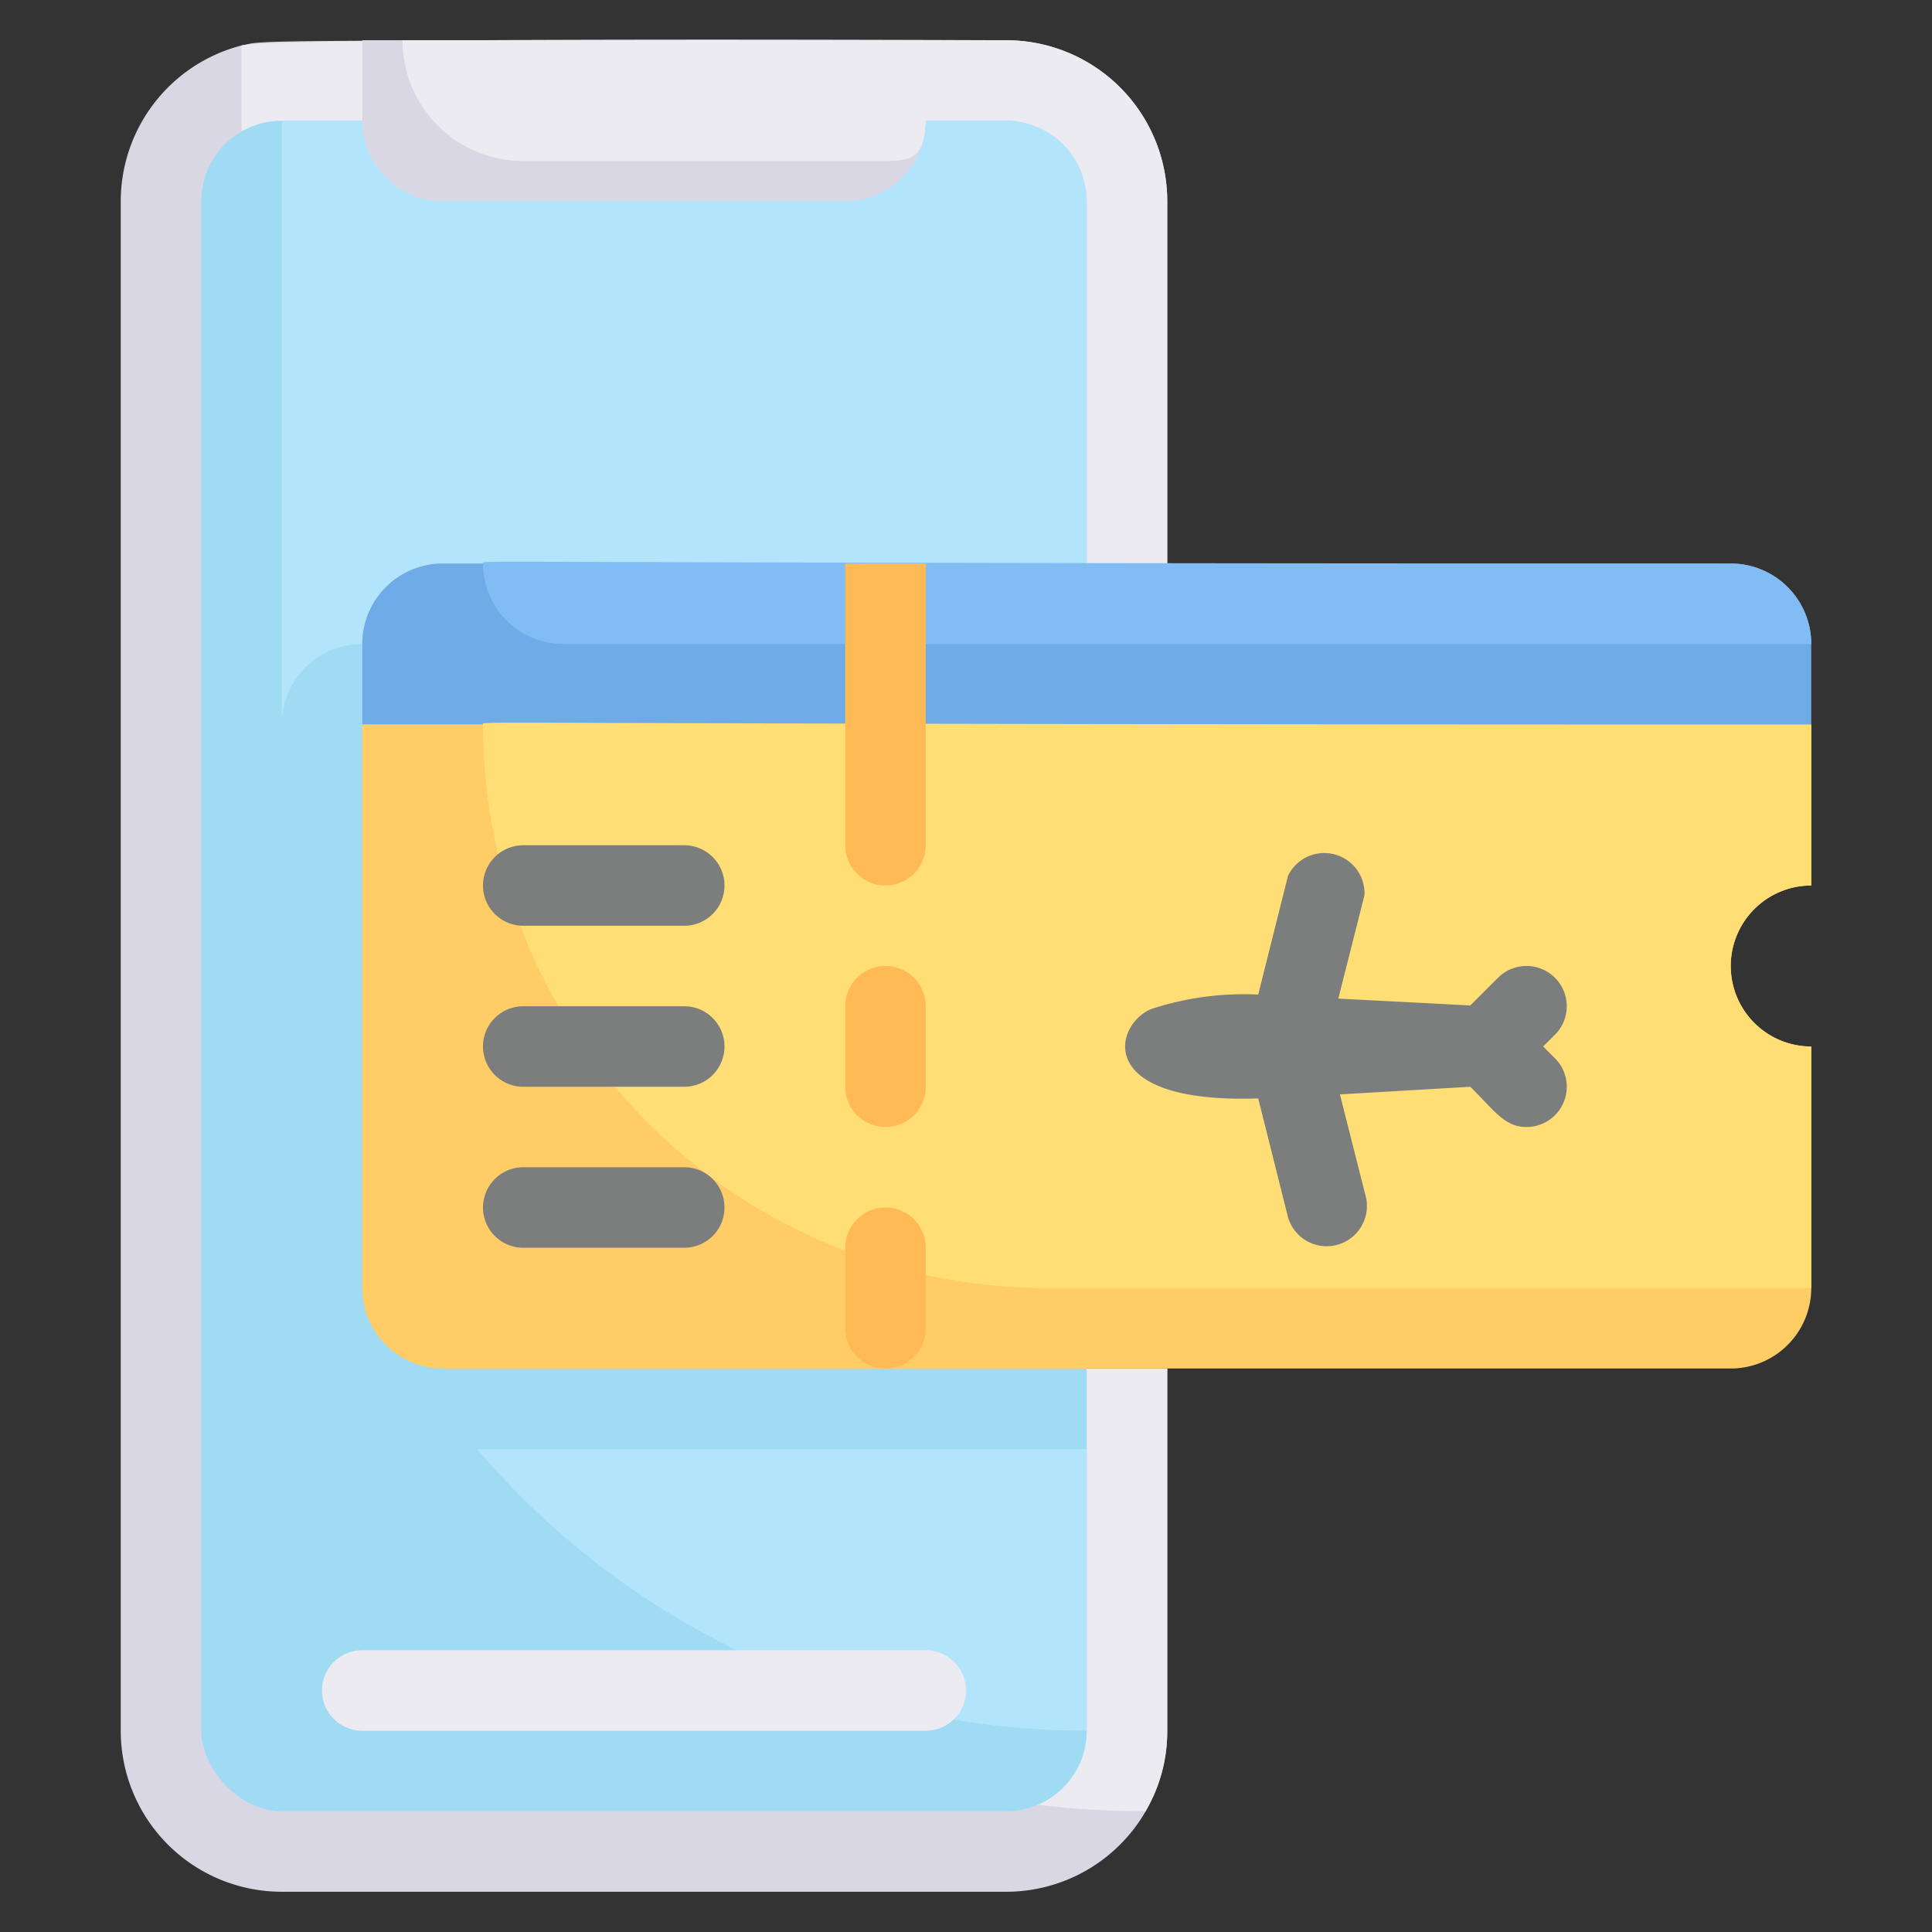 <svg xmlns="http://www.w3.org/2000/svg" viewBox="0 0 48 48"><rect x="0" y="0" width="48" height="48" fill="#333333" stroke="none"/><defs><style>.cls-1{fill:#dad7e5;}.cls-2{fill:#edebf2;}.cls-3{fill:#9fdbf3;}.cls-4{fill:#b2e5fb;}.cls-5{fill:#6fabe6;}.cls-6{fill:#82bcf4;}.cls-7{fill:#fc6;}.cls-8{fill:#ffde76;}.cls-9{fill:#ffba55;}.cls-10{fill:#7c7d7d;}</style></defs><title>booking apps</title><g id="booking_apps" data-name="booking apps"><path class="cls-1" d="M9,16V32a2,2,0,0,0,2,2H29v9a4,4,0,0,1-4,4H7a4,4,0,0,1-4-4V5A4,4,0,0,1,6,1.13C6.66,1,5.38,1,25,1a4,4,0,0,1,4,4v9H11A2,2,0,0,0,9,16Z"/><path class="cls-2" d="M9,16V32a2,2,0,0,0,2,2H29v9a3.87,3.87,0,0,1-.54,2A22.47,22.47,0,0,1,6,22.54V1.13C6.76.92,25.1,1,25,1a4,4,0,0,1,4,4v9H11A2,2,0,0,0,9,16Z"/><rect class="cls-3" x="5" y="3" width="22" height="42" rx="2"/><path class="cls-4" d="M27,5V16H9a2,2,0,0,0-2,2V3H25A2,2,0,0,1,27,5Z"/><path class="cls-4" d="M11.85,36H27v7A19.91,19.91,0,0,1,11.85,36Z"/><path class="cls-1" d="M23,1c0,2,.06,2.32-.18,2.82A2,2,0,0,1,21,5H11A2,2,0,0,1,9,3V1Z"/><path class="cls-2" d="M23,1c0,2.59.18,3-1,3H13a3,3,0,0,1-3-3Z"/><path class="cls-2" d="M23,43H9a1,1,0,0,1,0-2H23A1,1,0,0,1,23,43Z"/><path class="cls-5" d="M45,16v2H9V16a2,2,0,0,1,2-2H43A2,2,0,0,1,45,16Z"/><path class="cls-6" d="M45,16H14a2,2,0,0,1-2-2c0-.1-1.22,0,31,0A2,2,0,0,1,45,16Z"/><path class="cls-7" d="M43,24a2,2,0,0,0,2,2v6a2,2,0,0,1-2,2H11a2,2,0,0,1-2-2V18H45v4A2,2,0,0,0,43,24Z"/><path class="cls-8" d="M43,24a2,2,0,0,0,2,2v6H26A14,14,0,0,1,12,18c0-.1-1.12,0,33,0v4A2,2,0,0,0,43,24Z"/><path class="cls-9" d="M23,14v7a1,1,0,0,1-2,0V14Z"/><path class="cls-9" d="M21,27V25a1,1,0,0,1,2,0v2A1,1,0,0,1,21,27Z"/><path class="cls-9" d="M21,33V31a1,1,0,0,1,2,0v2A1,1,0,0,1,21,33Z"/><path class="cls-10" d="M17,23H13a1,1,0,0,1,0-2h4A1,1,0,0,1,17,23Z"/><path class="cls-10" d="M17,27H13a1,1,0,0,1,0-2h4A1,1,0,0,1,17,27Z"/><path class="cls-10" d="M17,31H13a1,1,0,0,1,0-2h4A1,1,0,0,1,17,31Z"/><path class="cls-10" d="M38.34,26l.29-.29a1,1,0,0,0-1.41-1.42l-.69.69-3.28-.17.65-2.57A1,1,0,0,0,32,21.76l-.74,2.95a7.36,7.36,0,0,0-2.63.35c-.92.33-1.55,2.37,2.63,2.23L32,30.24a1,1,0,0,0,1.94-.48l-.65-2.57L36.53,27c.63.63.86,1,1.4,1a1,1,0,0,0,.7-1.71Z"/></g></svg>
